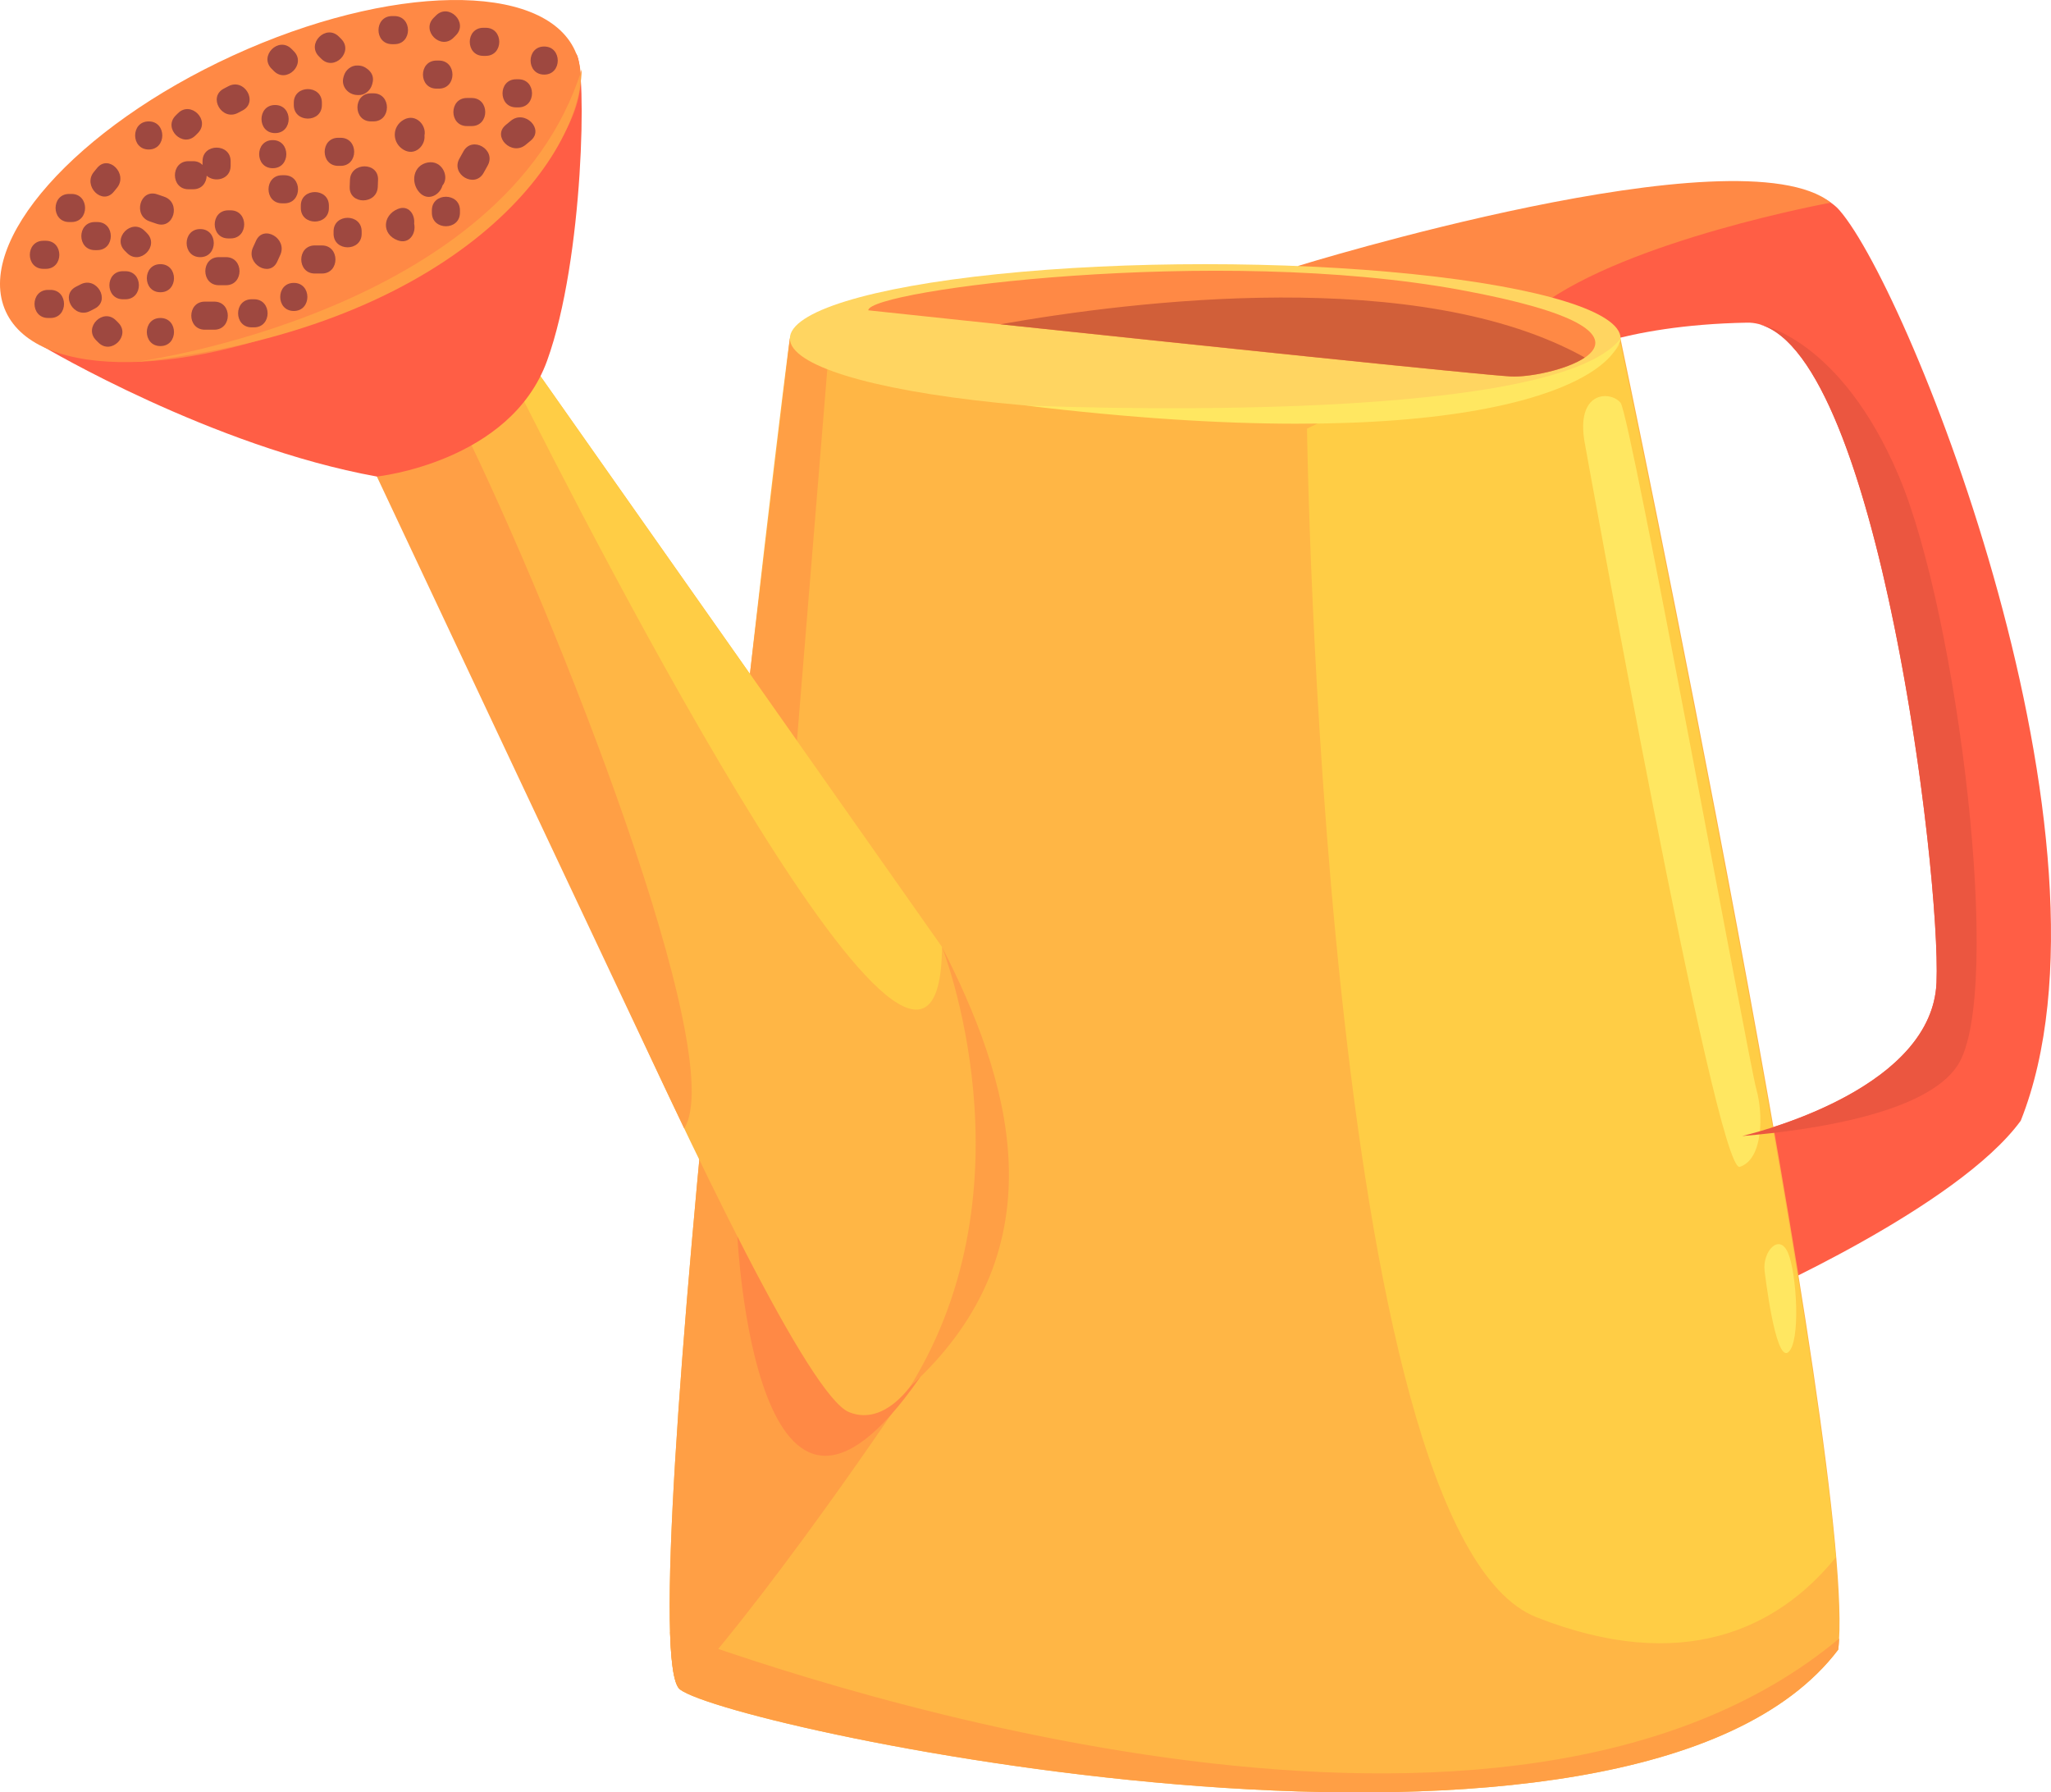 <svg xmlns="http://www.w3.org/2000/svg" width="1080" height="943.7" viewBox="0 0 1080 943.7"><g id="a"/><g id="b"><g id="c"><g id="d"><path d="M688.25 139.08s242.9-71.47 280.4-28.34c37.5 43.13 153.33 333.93 95.42 479.32-33.27 45.59-142.93 93.65-142.93 93.65l-6.16-85.02s102.27-22.18 104.74-81.33c2.46-59.15-33.27-348.71-99.81-347.48-66.54 1.23-97.34 18.48-97.34 18.48l-134.31-49.29z" fill="#ff5e45"/><path d="M415.93 178.2c-1.23 3.7-85.02 690.34-57.91 711.29 27.11 20.95 501.51 121.99 609.94-20.95 11.09-93.65-114.6-690.03-114.6-690.03l-437.43-.31z" fill="#ffb645"/><path d="M966.69 819.94c-15.12-172.8-113.33-638.81-113.33-638.81l-58.19-.04c-48.69 15.26-106.93 44.61-106.93 44.61.0.0 7.8 581.15 120.76 625.75 76.75 30.3 127.08 6.3 157.68-31.5z" fill="#ffcd45"/><path d="M436.39 185.29 418.55 403.39 394.89 354.82 415.93 178.2 436.39 185.29z" fill="#ff9f45"/><path d="M377.74 523.33c-.33-.12-.64-.09-.97-.2-17.9 176.05-32.4 355.6-18.74 366.16.32.25 1 .56 1.45.83 54.26-60.76 125.01-167.9 125.01-167.9.0.0-23.57-169.32-106.74-198.89z" fill="#ff9f45"/><path d="M388.3 651.02s9.46 199.35 96.17 74.12c-37.74-30.35-96.17-74.12-96.17-74.12z" fill="#ff8945"/><path d="M964.05 106.69s-106.38 19.45-153.2 54.57c-77.01 10.47-127.5-21.2-127.5-21.2.0.0 232.43-71.92 280.7-33.37z" fill="#ff8945"/><path d="M496.03 498.57 278.85 189.91l-72.08 57.3s199.62 479.63 240.28 496.27c40.66 16.64 85.95-98.88 48.98-244.9z" fill="#ffb645"/><path d="M269.11 197.66c44.25 88.39 225.84 442.39 226.93 300.92L278.86 189.91l-9.75 7.75z" fill="#ffcd45"/><path d="M496.03 498.57s49.48 124.59-16.85 231.57c81.54-74.16 51.36-164.11 16.85-231.57z" fill="#ff9f45"/><path d="M198.45 250.9s149.74 318.25 161.83 343.21c23.93-37.32-66.64-267.63-117.47-371.04-50.83-103.41-44.36 27.82-44.36 27.82z" fill="#ff9f45"/><path d="M198.45 250.9s70.24-7.39 89.64-60.99c19.41-53.6 20.97-154.03 15.43-161.43C297.98 21.09 23.2 182.73 23.2 182.73c0 0 88.38 52.46 175.25 68.17z" fill="#ff5e45"/><path d="M302.76 26.61c16.73 36.49-36.79 96.84-119.55 134.79-82.76 37.95-163.42 39.14-180.15 2.64C-13.67 127.56 39.85 67.21 122.61 29.26c82.76-37.95 163.42-39.14 180.15-2.65z" fill="#ff8945"/><ellipse cx="634.65" cy="178.2" rx="218.72" ry="39.12" fill="#ffd561"/><path d="M457.21 163.38s315.37 33.62 338.24 34.84c22.87 1.23 100.85-22.21-26.49-45.59-128.1-23.53-311.65.1-311.75 10.75z" fill="#ff8945"/><path d="M352.84 859.2c.52 17.17 2.16 27.94 5.2 30.29 27.11 20.95 501.5 121.99 609.94-20.95.21-1.75.35-3.74.47-5.85-174.63 145.71-532.69 26.94-615.6-3.49z" fill="#ff9f45"/><path d="M539.73 213.46s277.28 12.49 313.63-35.25c-6.78 26.8-90.03 62.19-313.63 35.25z" fill="#ffe761"/><path d="M70.92 190.66s195.39-25.7 235.39-154.16c-.88 50.82-71.82 137.35-235.39 154.16z" fill="#ff9f45"/><g><path d="M42.43 149.72c-.82.42-1.63.84-2.45 1.26-8.48 4.37-1 17.13 7.46 12.77.82-.42 1.63-.84 2.45-1.26 8.48-4.37 1-17.13-7.46-12.77z" fill="#9e4840"/><path d="M24.09 126.76h-1.23c-9.54.0-9.54 14.79.0 14.79h1.23c9.54.0 9.54-14.79.0-14.79z" fill="#9e4840"/><path d="M51.13 88.44l-1.7 2.08c-5.99 7.31 4.41 17.84 10.46 10.46.57-.69 1.13-1.39 1.7-2.08 5.99-7.31-4.41-17.84-10.46-10.46z" fill="#9e4840"/><path d="M84.47 139.08c-9.54.0-9.54 14.79.0 14.79s9.53-14.79.0-14.79z" fill="#9e4840"/><path d="M51.2 116.9h-1.23c-9.53.0-9.53 14.79.0 14.79h1.23c9.53.0 9.53-14.79.0-14.79z" fill="#9e4840"/><path d="M118.97 135.38h-3.7c-9.54.0-9.54 14.79.0 14.79h3.7c9.54.0 9.54-14.79.0-14.79z" fill="#9e4840"/><path d="M169.49 129.22h-3.7c-9.54.0-9.54 14.79.0 14.79h3.7c9.53.0 9.53-14.79.0-14.79z" fill="#9e4840"/><path d="M218.08 117.76c.53-4.93-3-10.09-8.69-7.7-7.99 3.36-8.5 13.34.05 16.48 6.15 2.26 9.77-3.73 8.64-8.78z" fill="#9e4840"/><path d="M244.04 79.68c-.72 1.29-1.43 2.58-2.15 3.87-4.63 8.35 8.14 15.8 12.77 7.46.72-1.29 1.43-2.58 2.15-3.87 4.63-8.35-8.14-15.8-12.77-7.46z" fill="#9e4840"/><path d="M273 41.74h-1.23c-9.54.0-9.54 14.79.0 14.79H273c9.53.0 9.53-14.79.0-14.79z" fill="#9e4840"/><path d="M255.75 14.63h-1.23c-9.54.0-9.54 14.79.0 14.79h1.23c9.54.0 9.54-14.79.0-14.79z" fill="#9e4840"/><path d="M207.69 8.47h-1.23c-9.54.0-9.54 14.79.0 14.79h1.23c9.54.0 9.54-14.79.0-14.79z" fill="#9e4840"/><path d="M154.7 26.96c-.41-.41-.82-.82-1.23-1.23-6.75-6.74-17.21 3.71-10.46 10.46.41.41.82.82 1.23 1.23 6.75 6.74 17.21-3.71 10.46-10.46z" fill="#9e4840"/><path d="M93.72 59.61c-.41.41-.82.82-1.23 1.23-6.75 6.74 3.7 17.2 10.46 10.46.41-.41.82-.82 1.23-1.23 6.75-6.74-3.7-17.2-10.46-10.46z" fill="#9e4840"/><path d="M86.45 103.56c-1.23-.42-2.46-.84-3.69-1.25-9.05-3.08-12.91 11.2-3.93 14.26 1.23.42 2.46.84 3.69 1.26 9.05 3.08 12.91-11.2 3.93-14.26z" fill="#9e4840"/><path d="M121.44 110.74h-1.23c-9.53.0-9.53 14.79.0 14.79h1.23c9.53.0 9.53-14.79.0-14.79z" fill="#9e4840"/><path d="M106.65 84.86v1.98c-1.18-1.17-2.78-1.98-4.93-1.98h-2.46c-9.54.0-9.54 14.79.0 14.79h2.46c4.65.0 7-3.53 7.11-7.13 4.1 3.76 12.61 2.06 12.61-5.19v-2.46c0-9.53-14.79-9.53-14.79.0z" fill="#9e4840"/><path d="M144.85 55.29c-9.54.0-9.54 14.79.0 14.79s9.54-14.79.0-14.79z" fill="#9e4840"/><path d="M149.78 92.26h-1.23c-9.54.0-9.54 14.79.0 14.79h1.23c9.54.0 9.54-14.79.0-14.79z" fill="#9e4840"/><path d="M184.28 94.72c-.05 1.21-.09 2.43-.14 3.64-.37 9.54 14.42 9.5 14.79.0.05-1.22.09-2.43.14-3.64.37-9.54-14.42-9.5-14.79.0z" fill="#9e4840"/><path d="M179.35 72.54h-1.23c-9.54.0-9.54 14.79.0 14.79h1.23c9.54.0 9.54-14.79.0-14.79z" fill="#9e4840"/><path d="M194.35 37.09s-.09-.09-.13-.13c-.4-.37-.79-.72-1.27-1-1.08-.78-2.33-1.37-3.98-1.44-.26.0-.52-.02-.77-.03-3.29-.13-6.25 2.36-7.13 5.43l-.21.74c-1.37 4.77 2.4 9.17 7.13 9.36.26.0.52.02.78.03 3.29.13 6.25-2.36 7.13-5.43l.21-.74c.83-2.9-.11-5.18-1.75-6.78z" fill="#9e4840"/><path d="M212.61 63.03c-6.35 3.56-6.26 12.26-.02 15.86 6.01 3.47 11.5-2.32 10.93-7.57 1.16-5.37-4.61-11.82-10.91-8.29z" fill="#9e4840"/><path d="M231.1 31.88h-1.23c-9.54.0-9.54 14.79.0 14.79h1.23c9.54.0 9.54-14.79.0-14.79z" fill="#9e4840"/><path d="M286.55 24.49c-9.54.0-9.54 14.79.0 14.79s9.54-14.79.0-14.79z" fill="#9e4840"/><path d="M84.47 167.42c-9.54.0-9.54 14.79.0 14.79s9.53-14.79.0-14.79z" fill="#9e4840"/><path d="M133.76 157.56h-1.23c-9.54.0-9.54 14.79.0 14.79h1.23c9.54.0 9.54-14.79.0-14.79z" fill="#9e4840"/><path d="M134.82 126.75c-.54 1.17-1.07 2.35-1.61 3.53-3.92 8.61 8.82 16.13 12.77 7.46.54-1.18 1.07-2.35 1.61-3.53 3.92-8.61-8.82-16.13-12.77-7.46z" fill="#9e4840"/><path d="M78.31 63.92c-9.54.0-9.54 14.79.0 14.79s9.54-14.79.0-14.79z" fill="#9e4840"/><path d="M120.27 45.39c-.81.43-1.63.85-2.44 1.28-8.44 4.44-.97 17.2 7.46 12.77.81-.43 1.63-.85 2.44-1.28 8.44-4.44.97-17.2-7.46-12.77z" fill="#9e4840"/><path d="M179.65 20.49c-.41-.41-.82-.82-1.23-1.23-6.75-6.75-17.2 3.71-10.46 10.46.41.41.82.82 1.23 1.23 6.75 6.75 17.2-3.71 10.46-10.46z" fill="#9e4840"/><path d="M37.65 102.11h-1.23c-9.54.0-9.54 14.79.0 14.79h1.23c9.54.0 9.54-14.79.0-14.79z" fill="#9e4840"/><path d="M229.57 8.17c-.41.41-.82.82-1.23 1.23-6.75 6.75 3.71 17.2 10.46 10.46.41-.41.82-.82 1.23-1.23 6.75-6.75-3.71-17.2-10.46-10.46z" fill="#9e4840"/><path d="M154.71 54.06v1.23c0 9.54 14.79 9.54 14.79.0v-1.23c0-9.54-14.79-9.54-14.79.0z" fill="#9e4840"/><path d="M65.99 142.78h-1.23c-9.54.0-9.54 14.79.0 14.79h1.23c9.54.0 9.54-14.79.0-14.79z" fill="#9e4840"/><path d="M77.38 122.76l-1.23-1.23c-6.75-6.75-17.2 3.71-10.46 10.46.41.41.82.82 1.23 1.23 6.75 6.75 17.2-3.71 10.46-10.46z" fill="#9e4840"/><path d="M158.4 108.27v1.23c0 9.53 14.79 9.53 14.79.0v-1.23c0-9.53-14.79-9.53-14.79.0z" fill="#9e4840"/><path d="M105.42 120.6c-9.53.0-9.53 14.79.0 14.79s9.54-14.79.0-14.79z" fill="#9e4840"/><path d="M225.31 85.55c-7.8 1.38-9.26 10.57-4.42 15.8 4.49 4.87 10.76 1.29 12.11-3.68 3.82-4.36-.1-13.47-7.69-12.12z" fill="#9e4840"/><path d="M248.36 51.59h-2.47c-9.53.0-9.53 14.79.0 14.79h2.47c9.54.0 9.54-14.79.0-14.79z" fill="#9e4840"/><path d="M196.6 49.13h-1.23c-9.54.0-9.54 14.79.0 14.79h1.23c9.54.0 9.54-14.79.0-14.79z" fill="#9e4840"/><path d="M143.62 73.77c-9.54.0-9.54 14.79.0 14.79s9.53-14.79.0-14.79z" fill="#9e4840"/><path d="M175.65 121.83v1.23c0 9.54 14.79 9.54 14.79.0v-1.23c0-9.54-14.79-9.54-14.79.0z" fill="#9e4840"/><path d="M227.41 110.74v1.23c0 9.54 14.79 9.54 14.79.0v-1.23c0-9.54-14.79-9.54-14.79.0z" fill="#9e4840"/><path d="M268.98 63.59l-2.67 2.21c-7.36 6.08 3.16 16.48 10.46 10.46l2.67-2.21c7.36-6.08-3.17-16.48-10.46-10.46z" fill="#9e4840"/><path d="M62.28 169.9c-.41-.41-.82-.82-1.23-1.23-6.74-6.75-17.2 3.7-10.46 10.46.41.41.82.82 1.23 1.23 6.74 6.75 17.2-3.7 10.46-10.46z" fill="#9e4840"/><path d="M112.81 158.8h-4.93c-9.54.0-9.54 14.79.0 14.79h4.93c9.54.0 9.54-14.79.0-14.79z" fill="#9e4840"/><path d="M154.71 148.94c-9.54.0-9.54 14.79.0 14.79s9.53-14.79.0-14.79z" fill="#9e4840"/><path d="M26.56 152.63h-1.23c-9.54.0-9.54 14.79.0 14.79h1.23c9.54.0 9.54-14.79.0-14.79z" fill="#9e4840"/></g><path d="M526.77 170.73c94.25 9.97 252.71 26.6 268.68 27.46 9.74.52 29.44-3.44 39.06-9.95-87.03-48.57-238.06-29.83-307.73-17.51z" fill="#d15f39"/><path d="M834.51 233.34s69.18 384.97 81.6 381.01c12.42-3.96 12.42-27.99 8.72-40.93-3.7-12.94-66.23-354.87-71.47-361.34-5.24-6.47-23.91-6.52-18.86 21.26z" fill="#ffe761"/><path d="M929.21 669.2c.12.92 5.55 47.75 12.32 42.82 6.78-4.93 4.62-41.59.0-52.37-4.62-10.78-13.63-.56-12.32 9.55z" fill="#ffe761"/><path d="M926.64 170.84h0c62.2 17.51 95.45 289.41 93.07 346.53-2.25 54.05-87.63 77.17-102.36 80.76 38.01-3.2 97.1-12.13 113.45-37.17 24.64-37.74.0-237.04-30.81-310.05-30.8-73.01-73.35-80.07-73.35-80.07z" fill="#eb5640"/></g></g></g></svg>